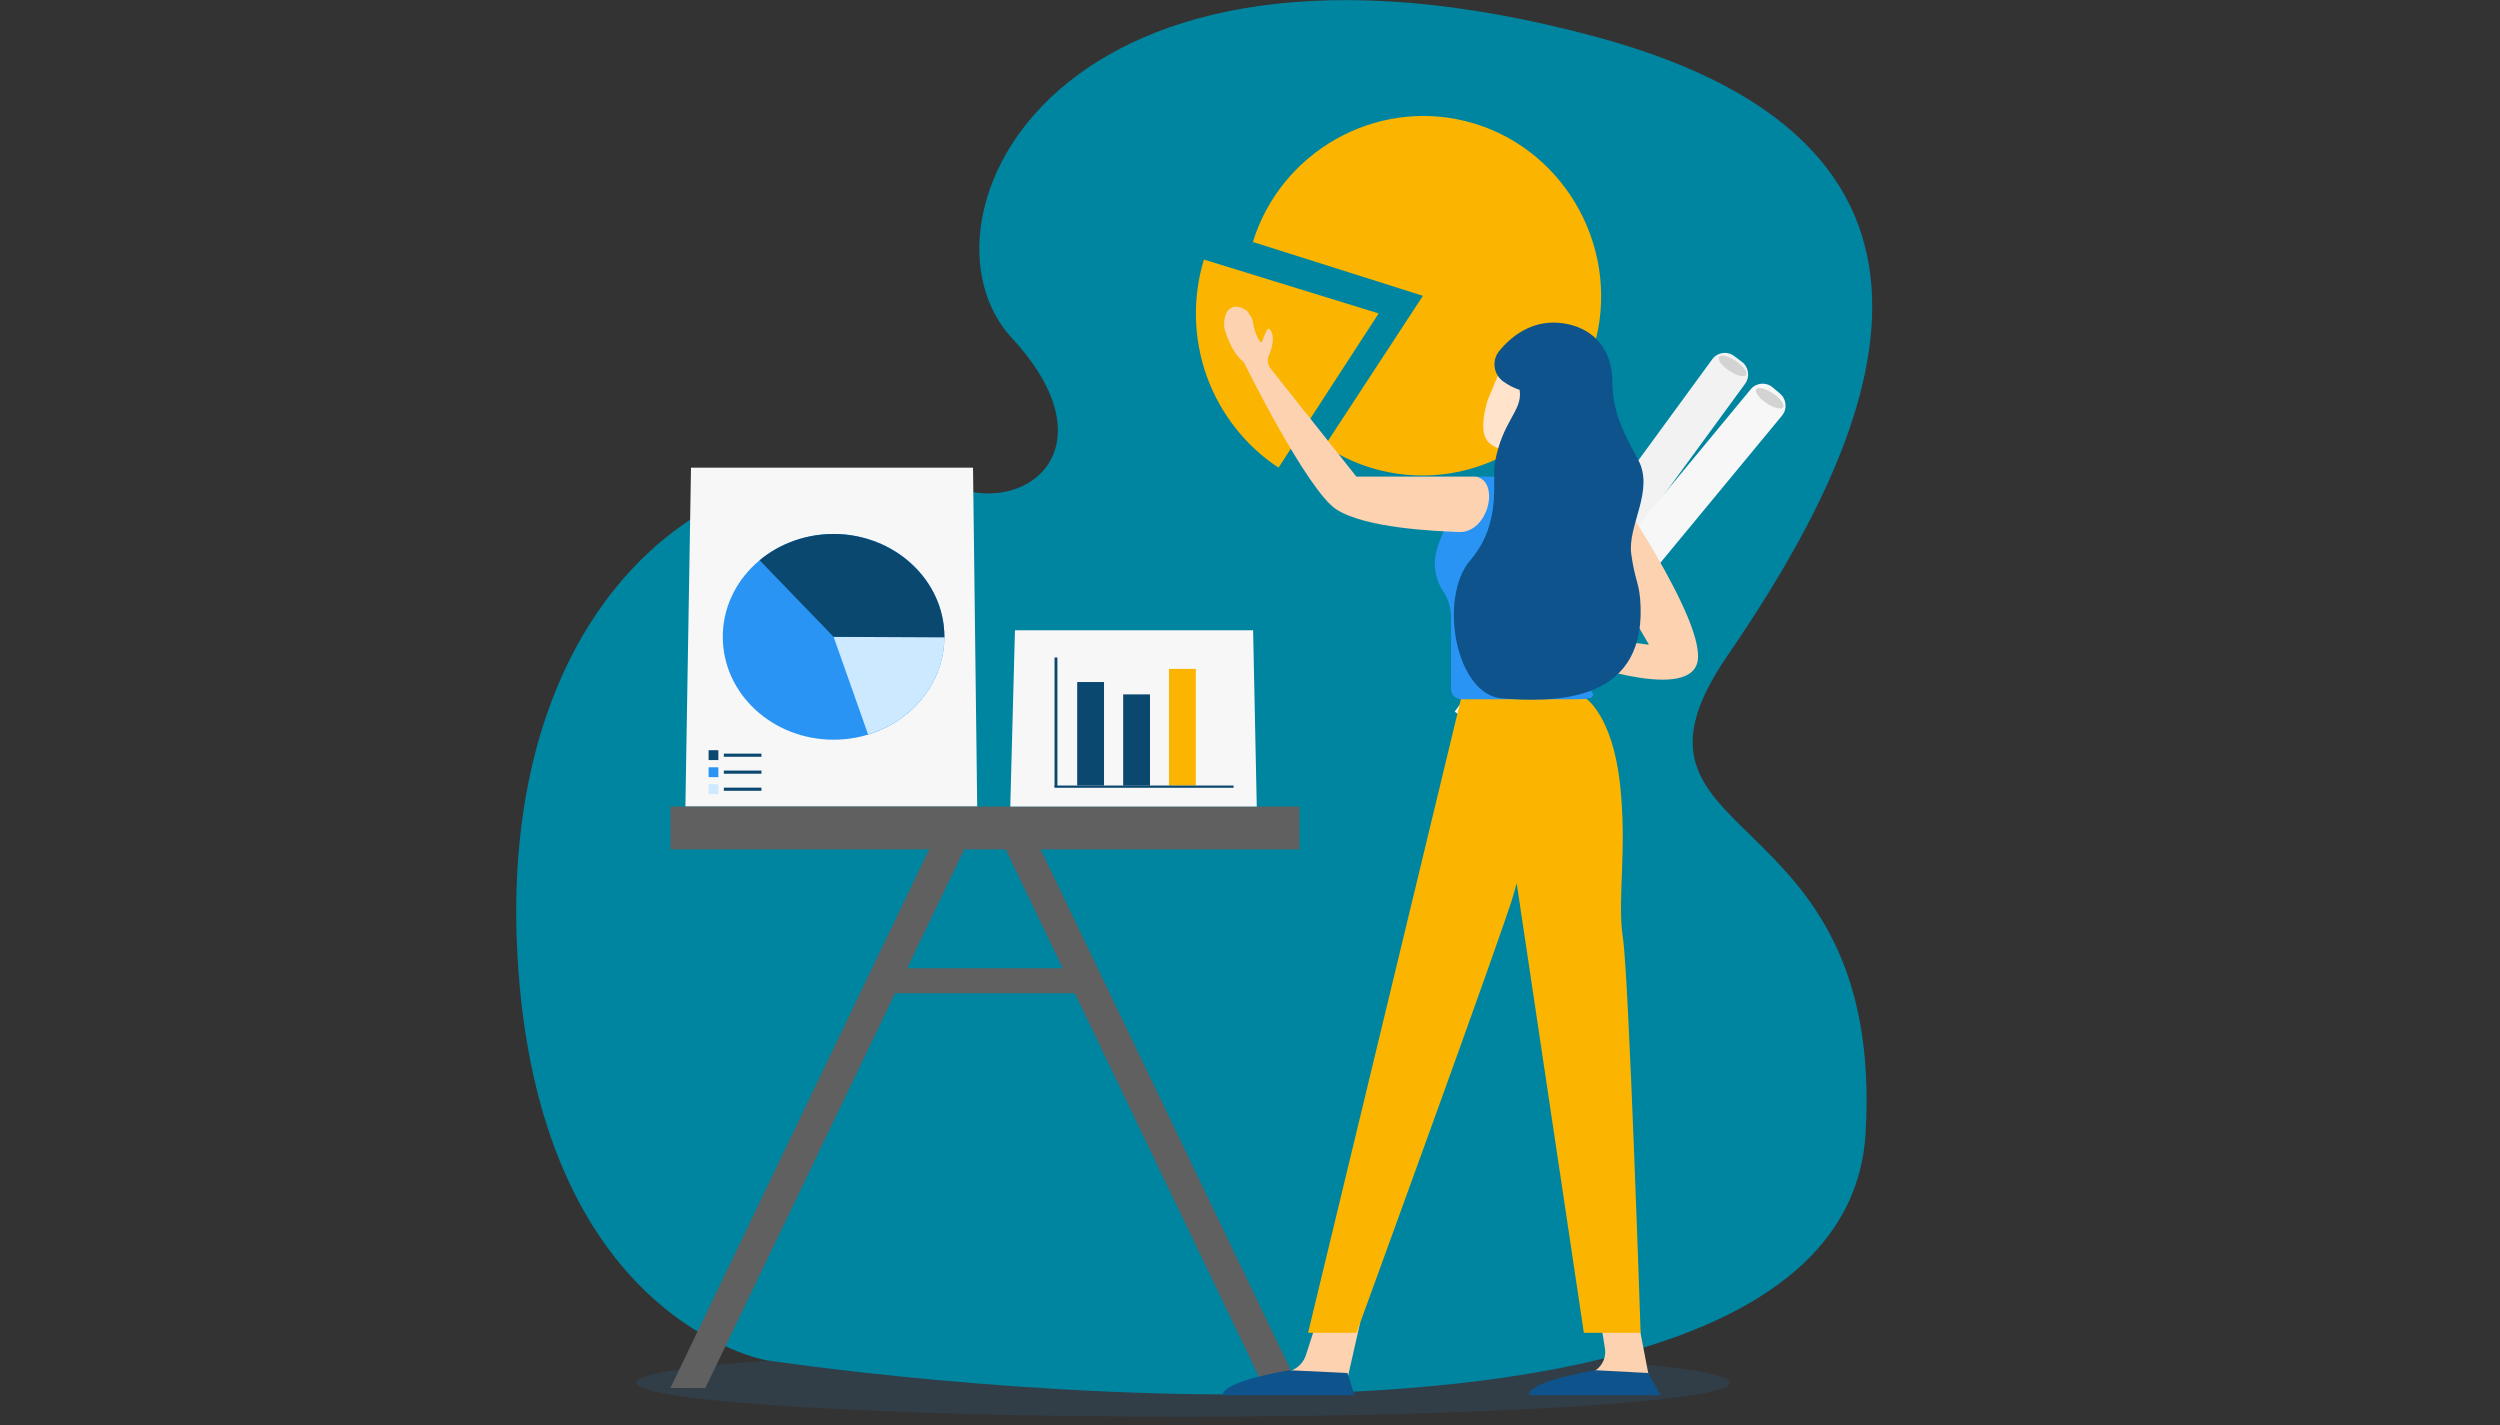 <svg width="200" height="114" viewBox="0 0 200 114" fill="none" xmlns="http://www.w3.org/2000/svg">
<rect x="0" y="0" width="200" height="114" fill="#333333" stroke="none"/>
<g clip-path="url(#clip0_494_21734)">
<path opacity="0.11" d="M94.647 113.339C118.809 113.339 138.396 112.121 138.396 110.618C138.396 109.114 118.809 107.896 94.647 107.896C70.484 107.896 50.897 109.114 50.897 110.618C50.897 112.121 70.484 113.339 94.647 113.339Z" fill="#2A94F4"/>
<path d="M61.313 108.82C61.313 108.82 42.938 105.699 41.386 76.243C39.834 46.786 58.927 32.935 76.531 39.041C82.531 41.122 88.813 35.531 80.938 27.029C72.406 17.823 84.177 -8.785 127.667 2.943C160.823 11.886 149.959 35.31 138.219 52.419C127.552 67.951 150.844 63.327 149.25 90.629C147.427 121.978 61.313 108.82 61.313 108.82Z" fill="#0085A1"/>
<path d="M78.176 64.525H54.832L55.28 37.412H77.842L78.176 64.525Z" fill="#F7F7F7"/>
<path d="M53.635 64.525H103.958V67.951H53.635V64.525ZM69.885 77.461H87.697V79.458H69.885V77.461Z" fill="#606060"/>
<path d="M53.635 111.038L75.312 65.912L77.583 67.026L56.426 111.048L53.635 111.038ZM103.947 111.038L82.27 65.912L80.01 67.026L101.156 111.048L103.947 111.038Z" fill="#606060"/>
<path d="M66.687 59.176C71.583 59.176 75.551 55.492 75.551 50.947C75.551 46.403 71.583 42.719 66.687 42.719C61.791 42.719 57.822 46.403 57.822 50.947C57.822 55.492 61.791 59.176 66.687 59.176Z" fill="#2A94F4"/>
<path d="M66.688 50.947H75.552C75.552 52.681 74.958 54.373 73.865 55.771C72.771 57.179 71.219 58.22 69.448 58.756L66.688 50.947Z" fill="#CCE9FF"/>
<path d="M66.686 50.947L60.77 44.821C62.395 43.476 64.499 42.719 66.686 42.719C71.551 42.719 75.551 46.429 75.551 50.947V50.99L66.686 50.947Z" fill="#0B4870"/>
<path d="M100.541 64.525H80.822L81.197 50.422H100.249L100.541 64.525Z" fill="#F7F7F7"/>
<path d="M86.176 54.562H88.322V62.844H86.176V54.562ZM89.853 55.55H91.999V62.854H89.853V55.55Z" fill="#0B4870"/>
<path d="M93.519 53.512H95.665V62.844H93.519V53.512Z" fill="#FBB500"/>
<path d="M84.363 52.597H84.592V62.959H84.363V52.597Z" fill="#0B4870"/>
<path d="M84.365 62.843H98.688V63.022H84.365V62.843ZM56.688 60.017H57.469V60.805H56.688V60.017ZM57.906 60.29H60.917V60.542H57.906V60.29ZM57.906 61.645H60.917V61.898H57.906V61.645ZM57.906 63.012H60.917V63.264H57.906V63.012Z" fill="#0B4870"/>
<path d="M56.688 61.383H57.469V62.171H56.688V61.383Z" fill="#2A94F4"/>
<path d="M56.688 62.739H57.469V63.527H56.688V62.739Z" fill="#CCE9FF"/>
<path d="M113.833 23.666L100.229 19.357C102.468 12.138 109.999 7.871 117.281 9.7C124.874 11.602 129.562 19.473 127.676 27.134C125.791 34.795 117.989 39.524 110.395 37.622C108.822 37.233 107.333 36.571 105.979 35.667L113.833 23.666Z" fill="#FBB500"/>
<path d="M110.291 25.074L102.281 37.412C99.635 35.667 97.624 33.093 96.541 30.098C95.468 27.092 95.385 23.824 96.312 20.766L110.291 25.074Z" fill="#FBB500"/>
<path d="M119 58.882L116.375 56.927L136.979 28.742C137.385 28.185 138.167 28.059 138.729 28.479L139.344 28.941C139.896 29.351 140.021 30.139 139.604 30.707L119 58.882Z" fill="#F2F2F2"/>
<path d="M120.323 60.153L117.812 58.041L140.052 31.148C140.49 30.612 141.281 30.539 141.813 30.991L142.396 31.485C142.927 31.926 143 32.724 142.552 33.261L120.323 60.153Z" fill="#F7F7F7"/>
<path d="M139.684 29.991C139.827 29.773 139.459 29.275 138.864 28.878C138.269 28.482 137.67 28.337 137.528 28.555C137.385 28.773 137.752 29.271 138.348 29.668C138.943 30.064 139.541 30.209 139.684 29.991Z" fill="#D3D3D3"/>
<path d="M142.657 32.579C142.799 32.361 142.432 31.863 141.837 31.466C141.241 31.07 140.643 30.925 140.5 31.143C140.358 31.361 140.725 31.859 141.32 32.256C141.916 32.652 142.514 32.797 142.657 32.579Z" fill="#D3D3D3"/>
<path d="M128.051 105.72L128.395 107.874C128.531 108.736 128.031 109.566 127.208 109.839L123.541 111.059H132.093L131.062 105.72H128.051Z" fill="#FCD2B1"/>
<path d="M131.874 109.84L127.645 109.619C127.645 109.619 122.322 110.449 122.291 111.616H132.843L131.874 109.84Z" fill="#0E538C"/>
<path d="M105.343 105.72L104.468 108.421C104.281 109.009 103.812 109.472 103.229 109.671L99.072 111.059H107.624L108.833 105.72H105.343Z" fill="#FCD2B1"/>
<path d="M107.792 109.84L103.167 109.619C103.167 109.619 97.844 110.449 97.812 111.616H108.365L107.792 109.84Z" fill="#0E538C"/>
<path d="M126.906 55.897C126.906 55.897 128.989 57.295 129.593 62.654C130.197 68.014 129.354 71.902 129.833 75.034C130.312 78.165 131.249 106.624 131.249 106.624H126.708L119.135 55.928L126.906 55.897Z" fill="#FBB500"/>
<path d="M117.02 55.319H125.061C125.061 55.319 126.051 61.362 124.311 64.893C122.561 68.424 121.624 69.37 121.124 71.419C120.624 73.468 108.52 106.624 108.52 106.624H104.645L117.02 55.319Z" fill="#FBB500"/>
<path d="M128.615 38.294C128.615 38.294 136.698 49.917 135.771 53.059C134.844 56.202 125.562 52.723 125.562 52.723V50.769L131.917 51.578L127.094 43.255L128.615 38.294Z" fill="#FCD2B1"/>
<path d="M114.854 44.369C115.334 41.867 118.209 38.126 118.209 38.126H129.594L126.594 53.879C126.396 54.888 128.875 55.939 126.198 55.939H116.907C116.448 55.939 116.084 55.571 116.084 55.109V49.434C116.084 48.677 115.875 47.921 115.448 47.29C114.74 46.208 114.719 45.073 114.854 44.369Z" fill="#2A94F4"/>
<path d="M120.04 29.551L119.02 31.989C119.02 31.989 118.415 33.796 118.77 34.858C119.176 36.077 120.988 36.066 120.988 36.066L120.447 39.04H125.061V29.635L120.04 29.551Z" fill="#FFE3CA"/>
<path d="M120.301 30.549C119.468 29.982 119.312 28.826 119.958 28.048C120.864 26.966 122.426 25.663 124.645 25.82C126.833 25.978 128.937 27.334 128.989 30.497C129.02 32.609 129.541 34.07 131.02 36.718C132.406 39.209 130.187 42.014 130.499 44.316C130.812 46.617 131.187 46.575 131.249 48.572C131.489 56.422 123.989 56.149 120.176 55.876C116.437 55.603 115.051 47.815 117.624 44.82C120.197 41.825 119.333 38.399 119.593 36.991C120.218 33.576 121.822 32.903 121.572 31.19C121.103 31.043 120.666 30.801 120.301 30.549Z" fill="#0E538C"/>
<path d="M97.926 26.094C97.905 23.719 99.822 24.654 99.926 25.116C99.947 25.211 100.176 25.274 100.27 25.968C100.363 26.651 100.863 27.586 100.957 27.344C101.145 26.861 101.374 26.157 101.541 26.314C102.061 26.84 101.77 27.828 101.509 28.437C101.363 28.784 101.416 29.183 101.645 29.478L108.509 38.127H118.072C120.041 38.515 119.072 42.656 116.707 42.561C114.634 42.477 109.27 42.246 106.926 40.764C104.582 39.272 99.499 28.973 99.499 28.973C98.457 28.175 97.926 26.283 97.926 26.094Z" fill="#FCD2B1"/>
</g>
<defs>
<clipPath id="clip0_494_21734">
<rect width="200" height="113.497" fill="white"/>
</clipPath>
</defs>
</svg>
